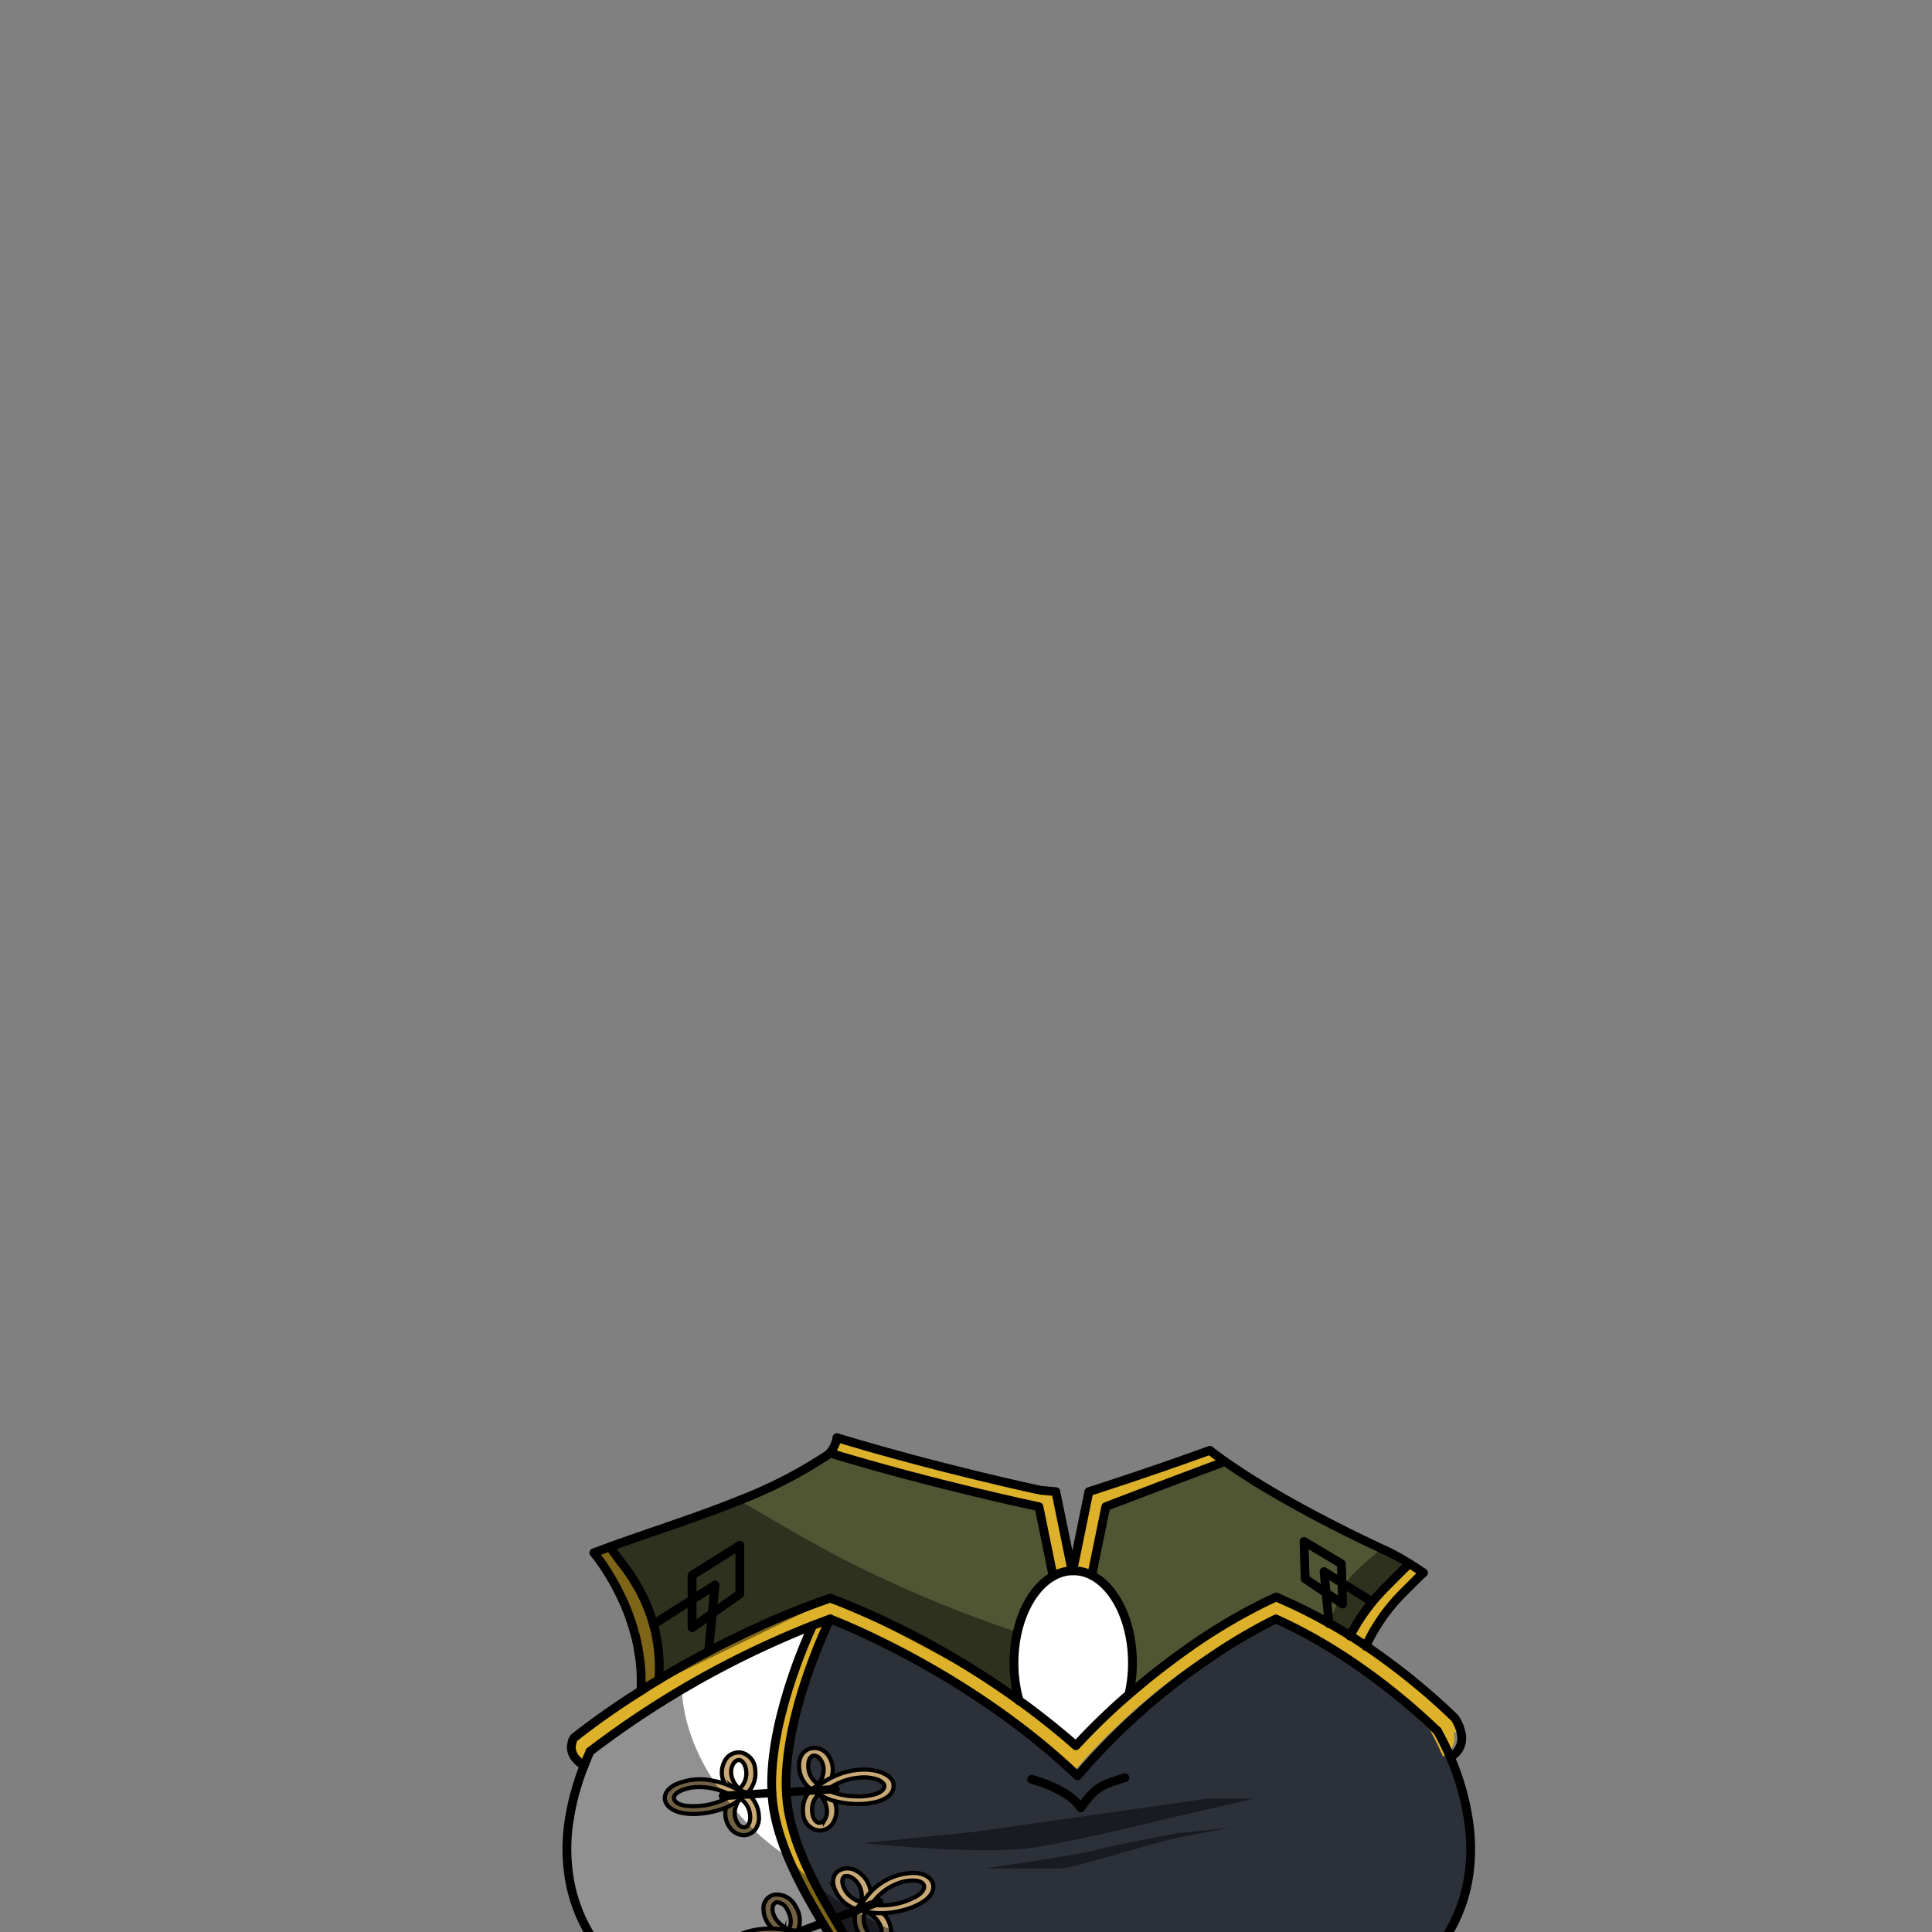 <svg xmlns="http://www.w3.org/2000/svg" viewBox="0 0 432 432">
  <rect x="0" y="0" width="432" height="432" fill="#808080" stroke="none"/>
  <defs>
    <style>.BUNTAI_RED_PANDA_OUTFIT_BUNTAI_RED_PANDA_OUTFIT_34_cls-1{isolation:isolate;}.BUNTAI_RED_PANDA_OUTFIT_BUNTAI_RED_PANDA_OUTFIT_34_cls-2{fill:#2c3039;}.BUNTAI_RED_PANDA_OUTFIT_BUNTAI_RED_PANDA_OUTFIT_34_cls-3{fill:#fff;}.BUNTAI_RED_PANDA_OUTFIT_BUNTAI_RED_PANDA_OUTFIT_34_cls-4{fill:#505634;}.BUNTAI_RED_PANDA_OUTFIT_BUNTAI_RED_PANDA_OUTFIT_34_cls-5{fill:#ddb12a;}.BUNTAI_RED_PANDA_OUTFIT_BUNTAI_RED_PANDA_OUTFIT_34_cls-6,.BUNTAI_RED_PANDA_OUTFIT_BUNTAI_RED_PANDA_OUTFIT_34_cls-8{fill:none;stroke-linecap:round;stroke-linejoin:round;}.BUNTAI_RED_PANDA_OUTFIT_BUNTAI_RED_PANDA_OUTFIT_34_cls-6,.BUNTAI_RED_PANDA_OUTFIT_BUNTAI_RED_PANDA_OUTFIT_34_cls-7,.BUNTAI_RED_PANDA_OUTFIT_BUNTAI_RED_PANDA_OUTFIT_34_cls-8{stroke:#000;}.BUNTAI_RED_PANDA_OUTFIT_BUNTAI_RED_PANDA_OUTFIT_34_cls-6{stroke-width:1.97px;}.BUNTAI_RED_PANDA_OUTFIT_BUNTAI_RED_PANDA_OUTFIT_34_cls-7{fill:#c9a976;stroke-miterlimit:10;stroke-width:0.93px;}.BUNTAI_RED_PANDA_OUTFIT_BUNTAI_RED_PANDA_OUTFIT_34_cls-8{stroke-width:1.88px;}.BUNTAI_RED_PANDA_OUTFIT_BUNTAI_RED_PANDA_OUTFIT_34_cls-9{opacity:0.43;mix-blend-mode:multiply;}</style>
  </defs>
  <g class="BUNTAI_RED_PANDA_OUTFIT_BUNTAI_RED_PANDA_OUTFIT_34_cls-1">
    <g id="outfit">
      <path class="BUNTAI_RED_PANDA_OUTFIT_BUNTAI_RED_PANDA_OUTFIT_34_cls-2" d="M328.3,420.2c-1.76,10.22-8.05,20.87-23.29,29.33-20.7,6.72-29.82,3.19-54.26,2.75l-2.59,0h-.79c-6.34-.05-13.67.14-22.39.74-1.73.13-3.52.26-5.38.42q-4.9.41-10.41,1l-3.7.42-4.09.48c-.27-.66-.55-1.33-.85-2s-.76-1.65-1.17-2.48c-.24-.51-.5-1-.76-1.51s-.53-1-.81-1.52-.5-.93-.76-1.4c-1-1.87-2.15-3.75-3.3-5.65l-1-1.66c-2-3.32-4.14-6.68-6.16-10.08h0c-.15-.24-.29-.48-.43-.72l-.76-1.31c-.21-.36-.41-.73-.63-1.09l-.53-.95q-1.15-2-2.19-4.1a61.32,61.32,0,0,1-5.29-13.7c-.07-.26-.13-.52-.18-.77s-.12-.55-.17-.83-.11-.55-.15-.82c-3-17.58,9.37-42.7,9.37-42.7s30.43,11.37,55.32,35.09a145.59,145.59,0,0,1,29.66-26.44A119.58,119.58,0,0,1,285.29,362c16,7.2,29,18.21,36.07,25a64,64,0,0,1,2.92,5.91,57,57,0,0,1,4,13.76A41.88,41.88,0,0,1,328.3,420.2Z" />
      <path class="BUNTAI_RED_PANDA_OUTFIT_BUNTAI_RED_PANDA_OUTFIT_34_cls-3" d="M253.22,371.83a30.91,30.91,0,0,1-.77,6.93,142.68,142.68,0,0,0-11.93,11.58c-4.18-3.68-8.44-7-12.63-10a30.88,30.88,0,0,1-1.16-8.46c0-8.94,3.64-16.54,8.76-19.41a9,9,0,0,1,4.21-1.2H240a8.88,8.88,0,0,1,4.14,1C249.41,355,253.22,362.69,253.22,371.83Z" />
      <path class="BUNTAI_RED_PANDA_OUTFIT_BUNTAI_RED_PANDA_OUTFIT_34_cls-3" d="M198.33,455.64c-31.87,3.28-47.7-6.11-47.7-6.11-1.55-.86-3-1.73-4.35-2.64a47.88,47.88,0,0,1-11.5-10.25,35.84,35.84,0,0,1-7.37-15.95,41.71,41.71,0,0,1-.1-14h0q0-.35.12-.69c.1-.64.22-1.29.36-1.91s.2-1,.32-1.43.23-.92.34-1.38c0-.11.06-.23.1-.34.33-1.2.69-2.36,1.06-3.46.16-.46.33-.91.48-1.35s.33-.88.5-1.3c.44-1.14.89-2.21,1.34-3.18v0l0,0s0,0,.08-.05l0,0,0,0,.05-.05.08-.06.25-.19h0l.14-.12,1.79-1.36.39-.29.86-.63.15-.11.8-.59,1.06-.75a0,0,0,0,0,0,0l1.17-.83c.19-.14.39-.27.59-.4l.64-.44,1-.69c1.25-.84,2.62-1.75,4.11-2.71l.81-.52h0l1.34-.86c1.57-1,3.24-2,5-3l.12-.07c3.19-1.88,6.68-3.83,10.43-5.78l1.15-.59c.71-.37,1.44-.73,2.17-1.09l1.38-.68c1.34-.65,2.7-1.29,4.1-1.93.47-.23.95-.44,1.45-.66l.65-.29,1.29-.57.64-.28q2.91-1.25,5.94-2.43l-.46,1-.28.62c-.51,1.18-1.14,2.67-1.81,4.39l-.36.95c-.13.33-.26.67-.38,1-.07.16-.13.34-.19.52-.13.34-.26.7-.38,1.06s-.27.73-.39,1.1-.2.56-.29.85l-.09.28c-.07.2-.14.38-.2.58-.38,1.17-.77,2.38-1.13,3.63-.08.3-.17.62-.27.94s-.17.63-.26,1c-.3,1.09-.59,2.21-.84,3.35,0,.18-.09.37-.13.56-.16.66-.3,1.33-.43,2,0,.29-.11.58-.17.87-.11.57-.21,1.15-.3,1.72,0,0,0,.07,0,.1,0,.26-.08.51-.11.76l-.12.8h0c0,.27-.07.53-.1.8s-.06.46-.09.69l-.09.84s0,.12,0,.18c0,.37-.07.73-.1,1.1a2,2,0,0,1,0,.23c-.1,1.53-.14,3-.1,4.52,0,.29,0,.6,0,.89v.08a33.63,33.63,0,0,0,.42,3.81c.09.55.2,1.1.32,1.64.06.28.11.55.19.83l.09.4c0,.15.07.28.11.42s.09.36.14.53,0,.19.08.29c.08.27.15.55.24.82s.21.69.32,1c.47,1.46,1,2.91,1.61,4.36.25.63.52,1.25.81,1.88l.12.28c.09.21.19.41.29.61.25.54.5,1.09.77,1.63s.53,1.07.8,1.61l.64,1.22c.21.4.42.8.64,1.2s.3.54.44.81l.45.8c.22.4.45.8.68,1.2l.23.4.93,1.6q1.41,2.39,2.88,4.76c.31.52.62,1,.94,1.55l0,0c.47.77,1,1.53,1.41,2.29s1,1.67,1.54,2.5l.76,1.25c.36.59.72,1.18,1.06,1.76.63,1.07,1.25,2.13,1.85,3.19.23.4.45.79.66,1.18l.51.93,0,.06c.49.91.95,1.82,1.4,2.72.17.32.32.65.48,1a1.51,1.51,0,0,1,.09.18l.08.17c.15.31.29.62.43.92l.19.42.21.46c.16.35.31.71.46,1.06l.24.61Z" />
      <path class="BUNTAI_RED_PANDA_OUTFIT_BUNTAI_RED_PANDA_OUTFIT_34_cls-4" d="M309.9,346.72a55.06,55.06,0,0,1,5.27,2.93l-.7.63c-.35.32-3.7,3.65-4,4l-.92.91c-.28.28-.55.57-.82.87s-.66.72-1,1.1c-.12.12-.23.25-.34.38l-.54.64h0c-.26.32-.52.64-.77,1-.13.16-.27.33-.39.51s-.44.58-.65.88-.39.55-.58.83-.5.75-.75,1.15c-.1.15-.19.31-.28.46-.29.48-.58,1-.85,1.45-.19.33-.36.66-.53,1l-.2.37c-.75-.47-1.51-.94-2.29-1.4s-1.41-.84-2.13-1.25l-.09-.05h-.06l-.06,0h0c-1.12-.64-2.27-1.26-3.44-1.88-2-1-4-2-6-2.92l-2.47-1.12-1.73.8-.74.34,0,0-.26.13-.06,0-.06,0h0l-.64.31,0,0-.13.06-.14.07h0l-.05,0-.26.13h0l0,0-.1.05-1,.53-.16.08-.16.09-.87.47-.25.15-.17.09c-.66.36-1.39.77-2.17,1.22l-.51.29h0l-.11.06-1.15.68h0l-.17.11h0c-.25.14-.51.29-.76.45-1,.6-2,1.26-3.14,2l-.13.09-.38.24-1.1.72,0,0-.25.16-1.5,1,0,0-.17.11,0,0q-1.45,1-3,2.1c-.88.62-1.77,1.28-2.68,2-1.37,1-2.76,2.11-4.19,3.25l-.64.52c-.74.6-1.48,1.22-2.22,1.85l-.73.62-.73.63h0a29.42,29.42,0,0,0,.57-3.36,31.85,31.85,0,0,0,.2-3.56c0-.57,0-1.14-.05-1.7s-.07-1.11-.13-1.65c0-.28-.06-.55-.1-.82s-.07-.54-.12-.8-.08-.53-.13-.79c-.09-.52-.2-1-.33-1.54-.06-.25-.12-.5-.19-.74-.14-.5-.28-1-.44-1.46s-.32-.94-.51-1.39c-.27-.68-.56-1.33-.88-1.95-.16-.31-.33-.61-.49-.91s-.35-.59-.53-.87c-.36-.55-.74-1.08-1.14-1.58-.27-.33-.55-.64-.83-.94l-.43-.43a14.17,14.17,0,0,0-1.36-1.14l-.6-.41-.84-.48,3.14-15.34s11.27-4.35,26.64-10.09c12.87,9.07,30.75,17.5,35,19.48Z" />
      <path class="BUNTAI_RED_PANDA_OUTFIT_BUNTAI_RED_PANDA_OUTFIT_34_cls-4" d="M235.48,352.42c-.24.14-.48.28-.71.44l-.34.24c-.27.19-.53.39-.79.61s-.39.35-.58.53-.33.32-.49.49-.34.37-.5.56a7.22,7.22,0,0,0-.5.6l-.25.33a5.74,5.74,0,0,0-.36.5c-.17.24-.33.49-.49.75a19.88,19.88,0,0,0-1.28,2.38c-.18.38-.34.76-.5,1.15a.88.88,0,0,0-.05.15c-.25.63-.47,1.29-.67,2-.07.22-.13.45-.19.67s-.16.59-.23.9a.85.85,0,0,0,0,.17h0v0s0,0,0,.05,0,0,0,.06,0,0,0,.06-.06.25-.09.38l-.06.27a1.7,1.7,0,0,1,0,.22.68.68,0,0,0,0,.14c-.06.28-.11.57-.15.86l0,.15c0,.11,0,.23-.05.34s0,.22,0,.34,0,0,0,.05,0,.26,0,.39-.05.53-.08.8v.06c-.06.64-.09,1.29-.11,1.95a1.48,1.48,0,0,0,0,.21c0,.21,0,.41,0,.62,0,.75,0,1.5.09,2.23a1.34,1.34,0,0,0,0,.2c0,.18,0,.37.05.55a.22.22,0,0,0,0,.08c0,.22,0,.43.07.64,0,.45.11.9.18,1.34l.09.53c.09.51.19,1,.31,1.5.05.2.1.39.16.58a.19.19,0,0,1,0,.07.85.85,0,0,0,0,.17,2,2,0,0,0,.06.26s0,.1,0,.16,0,.09,0,.14h0l0,0,0,0-.05,0,0,0,0,0,0,0h0l0,0-.08-.05c-.19-.15-.38-.29-.58-.42q-1.87-1.33-3.72-2.58l-.39-.27-.52-.35-.41-.27-.19-.12c-.82-.55-1.64-1.08-2.45-1.6l-.34-.22-.56-.35-.91-.57A5.08,5.08,0,0,0,217,373l-1-.62c-.59-.37-1.18-.73-1.75-1.06l-.61-.37-1-.61c-1.16-.67-2.3-1.32-3.41-1.94l-.27-.16-.13-.07-.67-.37-.47-.25q-.46-.27-.93-.51l-2.52-1.35-.19-.1-.36-.19-.17-.08-.35-.18-.13-.07-.5-.25-1.73-.87-1.64-.81-.21-.1-.38-.18-.09-.05-.05,0-.16-.08-.38-.18-1.44-.68-1.68-.77h0l-.52-.24a.25.25,0,0,1-.09,0h0l-.15-.06-.22-.1h0l-.11-.05-.56-.25-1.92-.83-.08,0-.07,0-.06,0L190,359h0l-.26-.1-1.66-.66-.06,0h0l-.08,0-.17-.06-2-.72-.07,0h0l-2.06.74c-1.15.41-2.29.84-3.42,1.27-.85.32-1.69.65-2.53,1l-2.47,1-1.26.53c-.67.28-1.33.57-2,.86l-1.58.71-.78.35-1.56.72-.77.36-.77.36c-.76.36-1.51.72-2.25,1.09l-1.48.73-1.45.74-.36.18-1.07.55-1.4.72h0c-1,.54-2,1.09-3,1.62q-2.19,1.2-4.23,2.38l-2.66,1.56-1.27.77h0a35.61,35.61,0,0,0-1.21-12.35h0a37.66,37.66,0,0,0-3.21-7.84l-.57-1c-.1-.14-.18-.29-.27-.43l-.26-.42-.24-.39c-.55-.89-1.13-1.73-1.73-2.54-.24-.32-.47-.64-.72-.95l-.11-.14-.76-1-.16-.22-1.71-2.35c9.17-3.33,19.39-6.52,29-10.41a102.75,102.75,0,0,0,19.77-10.2,2.36,2.36,0,0,0,.42-.36c23.69,7.19,46.75,12,46.75,12Z" />
      <path class="BUNTAI_RED_PANDA_OUTFIT_BUNTAI_RED_PANDA_OUTFIT_34_cls-5" d="M326.62,387.49a5.34,5.34,0,0,0-.21-.81,6.93,6.93,0,0,0-.27-.73l-.18-.41-.18-.36c0-.11-.11-.21-.16-.31s-.11-.18-.15-.26h0l-.22-.35,0,0a149.07,149.07,0,0,0-19.85-16.1c.22-.47.44-.95.68-1.41s.47-.91.71-1.36l.75-1.29q.39-.63.78-1.23c.26-.41.54-.8.8-1.19s.55-.77.82-1.13.57-.72.85-1.08.44-.53.66-.8l.62-.72c.19-.19.37-.4.56-.6s.37-.41.55-.59l.56-.57,3.56-3.55c.18-.19.37-.37.55-.53l.44-.4c-1-.69-1.94-1.3-2.81-1.85l-.29-.18-.7.63c-.35.32-3.7,3.65-4,4l-.92.91c-.28.28-.55.57-.82.87s-.66.72-1,1.1c-.12.12-.23.25-.34.38l-.54.64h0c-.26.32-.52.64-.77,1-.13.16-.27.33-.39.51s-.44.58-.65.88-.39.55-.58.83-.5.75-.75,1.15c-.1.15-.19.31-.28.46-.29.48-.58,1-.85,1.45-.19.33-.36.66-.53,1l-.2.37c-.75-.47-1.51-.94-2.29-1.4s-1.41-.84-2.13-1.25l-.09-.05h-.06l-.06,0h0c-1.12-.64-2.27-1.26-3.44-1.88-2-1-4-2-6-2.92l-2.47-1.12-1.73.8-.74.34,0,0-.26.13-.12,0,0,0-.64.31,0,0-.13.06-.14.08-.05,0-.26.13h0l-.12.07-1,.53-.16.08-.16.09-.87.47-.25.15-.17.09c-.66.36-1.39.77-2.17,1.22l-.51.29-.11.07-1.15.68h0l-.17.11c-.25.14-.51.29-.76.45-1,.6-2,1.26-3.14,2l-.13.09-.38.24-1.1.72,0,0-.25.17-1.5,1,0,0-.17.12,0,0q-1.45,1-3,2.1c-.88.62-1.77,1.28-2.68,2-1.37,1-2.76,2.11-4.19,3.25l-.64.52c-.73.6-1.48,1.22-2.22,1.85l-.73.62-.73.63-1.48,1.3c-.25.21-.5.44-.75.66l-.37.34-.37.34c-.65.59-1.3,1.2-1.95,1.82l-.52.49-.67.64-.23.23-.09.08-.83.82c-.28.28-.56.55-.84.85l-.74.74-.12.12-1.05,1.1-.15.15a2.73,2.73,0,0,0-.23.25l-.43.45c-.38.39-.75.8-1.12,1.2-.51-.46-1-.91-1.56-1.36h0l-.12-.12-.4-.33c-.35-.31-.7-.6-1-.89l-1.58-1.31-1.58-1.27-1.59-1.24-.62-.47-.48-.36-1.07-.81,0,0-.47-.36-.49-.37-1.58-1.14h0l0,0,0,0-.05,0,0,0,0,0,0,0h0l0,0-.08-.05c-.19-.15-.38-.29-.58-.42q-1.87-1.33-3.72-2.58l-.39-.27-.52-.35-.41-.27-.19-.12c-.82-.55-1.64-1.08-2.45-1.6l-.34-.22-.56-.35-.91-.57A5.08,5.08,0,0,0,217,373l-1-.62c-.59-.36-1.17-.72-1.75-1.06l-.61-.37-.47-.29-.55-.32-.08,0c-1.14-.66-2.25-1.3-3.33-1.9l-.27-.16-.13-.07-.67-.37-.15-.08-.32-.17q-.46-.27-.93-.51l-2.52-1.35-.19-.1-.36-.19-.17-.08-.35-.18-.13-.06h0l-.5-.25-.21-.1-1.52-.77-1.64-.81-.21-.1,0,0-.43-.2-.05,0-.16-.08-.38-.18-1.44-.68-1.68-.77h0l-.52-.24a.25.25,0,0,1-.09,0h0l-.15-.06-.22-.1h0l-.11-.05-.34-.16-.22-.09-1.19-.52-.29-.12-.12-.06-.15-.06-.17-.07-.07,0-.08,0-.06,0L190,359l-.26-.11-1.66-.66-.06,0h0l-.08,0-.17-.06-2-.72-.07,0h0l-2.06.74c-1.15.41-2.29.84-3.42,1.27-.85.32-1.69.65-2.53,1q-2.92,1.17-5.71,2.4l-1.58.71-.78.35-1.56.72-.77.36-.77.36c-.76.36-1.51.72-2.25,1.09l-1.48.73-1.45.74-.36.18-1.07.55-1.4.72h0c-1,.54-2,1.09-3,1.62q-2.19,1.2-4.23,2.38l-2.66,1.56-1.27.77h0a35.61,35.61,0,0,0-1.21-12.35h0a37.66,37.66,0,0,0-3.21-7.84l-.57-1c-.1-.14-.18-.29-.27-.43l-.26-.42-.24-.39c-.55-.89-1.13-1.73-1.73-2.54-.24-.32-.47-.64-.72-.95l-.11-.14-.76-1-.16-.22-1.71-2.35c-1.21.44-2.4.88-3.57,1.33.38.49.77,1,1.16,1.54l.34.48c.46.64.91,1.32,1.36,2l.42.69c.31.5.62,1,.92,1.55s.48.84.71,1.28l.3.58c.19.36.37.72.55,1.09s.29.59.43.9.32.68.47,1,.31.7.45,1.06l.05.11q.33.79.63,1.62c0,.09.07.18.1.27.12.32.23.64.34,1,.3.85.57,1.73.81,2.62s.42,1.57.59,2.37c.09.37.16.74.23,1.11a1.7,1.7,0,0,1,0,.22c.07.37.14.74.2,1.11s.15,1,.21,1.48c0,.33.08.67.11,1,.07.74.13,1.49.15,2.24,0,.15,0,.31,0,.47,0,.94,0,1.89,0,2.85V378h0c-1.13.72-2.2,1.41-3.21,2.08l-1.48,1-1,.71c-.34.23-.67.45-1,.68-1.09.75-2.08,1.44-3,2.08l-.77.56c-.47.33-.9.65-1.29.94l-.62.47-1.06.79c-.1.08-.19.16-.28.22l-.29.23-.38.3c-.17.12-.3.23-.4.31l-.12.1-.08.06a3.22,3.22,0,0,0-.4.79l0,.1a3.83,3.83,0,0,0-.17.74,3.58,3.58,0,0,0,0,.74.78.78,0,0,0,0,.16l0,.27a.83.83,0,0,0,.06.21,2.45,2.45,0,0,0,.08.29.77.77,0,0,0,.07.16.31.31,0,0,0,.05.12.54.54,0,0,0,.05.11l.08.17a3.59,3.59,0,0,0,.39.63c.06.07.12.15.19.22l0,0a2.09,2.09,0,0,0,.2.22,3,3,0,0,0,.31.31,5.19,5.19,0,0,0,.49.43l.41.31.18.12.2.13.17-.42c.05-.14.11-.28.17-.42s0-.1,0-.14c.17-.43.35-.85.53-1.25s.22-.52.34-.77l.06-.14,0,0h0l0,0,0,0h0l0,0,.07-.05a.17.17,0,0,0,.06-.06l.2-.16,0,0h0a.34.34,0,0,0,.06-.06h0l0,0,.11-.09h0l0,0,.63-.47.23-.18,1.56-1.17h0l0,0h0l.07,0,.38-.27.06-.05.08-.06.32-.24.07,0,.49-.36.05,0,.24-.16.71-.51.56-.4.48-.34.12-.09h0l.25-.18.14-.09,1.63-1.11.44-.3.06,0,0,0,.35-.24,0,0,.07,0c.09-.07.19-.13.3-.2l.73-.49.17-.12.19-.12,1.16-.76.25-.15.13-.09,0,0,0,0a.18.18,0,0,0,.07-.05l.13-.08h0l.07,0,.08-.05.16-.11.56-.36,0,0,.05,0h0l.33-.21.33-.21.18-.11.49-.32,0,0,.21-.13.26-.16c1.4-.87,2.88-1.78,4.44-2.7l.05,0,.12-.07,1.56-.91.49-.28.39-.23,2.48-1.4.08,0,1-.55.33-.18.3-.17.45-.24,1.1-.59.87-.46c1.77-.93,3.6-1.87,5.49-2.79l1.81-.88,1.23-.58,1.24-.58.42-.19.53-.25.72-.32.2-.09q2.7-1.21,5.52-2.37l.74-.3,2.26-.9h0a2.56,2.56,0,0,0-.11.24,1,1,0,0,1-.07.15l0,.1h0l-.18.41-.06.15h0a.61.61,0,0,0-.05.12q-.37.86-.84,2c-.1.24-.21.49-.31.75s-.11.27-.17.41-.12.28-.17.43a.93.93,0,0,1,0,.1.43.43,0,0,0,0,0l0,0c-.26.66-.54,1.37-.82,2.11h0l0,.09-.15.4c-.06.16-.13.33-.19.5s-.07.18-.1.28l-.09.25c-.06.17-.12.34-.19.52s-.12.36-.19.54a.36.36,0,0,1,0,.09s0,.09-.05.14a.14.14,0,0,0,0,.06l0,.07,0,.05a.69.69,0,0,0,0,.13.42.42,0,0,1,0,.12v0l-.09.26c0,.06,0,.11,0,.16h0l-.15.46c-.14.4-.28.82-.42,1.25-.06.19-.13.39-.19.59s-.07.2-.1.29c-.09.3-.19.6-.29.91l-.27.91c-.05.14-.09.29-.13.43l-.15.5c-.17.57-.33,1.14-.49,1.73v0l0,.14h0c-.08.33-.17.65-.25,1,0,.1-.05.21-.08.31s-.07.25-.1.37l-.12.49a0,0,0,0,0,0,0l0,.15a2,2,0,0,0-.07.26l0,.13c-.05.21-.09.42-.14.63l-.06.22c0,.11,0,.22-.08.34l-.18.84-.06.29a.14.14,0,0,1,0,.06v0c0,.21-.09.42-.13.64l0,.15c-.06.29-.12.58-.17.87,0,.14-.06.28-.08.43s-.06.29-.08.44,0,.07,0,.1h0c0,.25-.09.5-.13.74l-.09.55,0,.24s0,.05,0,.07l-.06.36-.06.44L173,392l0,.22c0,.28-.07.57-.1.85a1.49,1.49,0,0,1,0,.21l0,.27a1.5,1.5,0,0,0,0,.29.2.2,0,0,0,0,.07,1,1,0,0,0,0,.18c0,.17,0,.33-.05.49s0,.32,0,.48c0,.34-.05.68-.07,1,0,.05,0,.1,0,.15s0,.28,0,.42,0,.24,0,.36,0,0,0,0h0s0,0,0,0v.12a0,0,0,0,1,0,0v0c0,.17,0,.35,0,.52v.05s0,0,0,0a0,0,0,0,0,0,0v.2s0,0,0,0a.08.08,0,0,0,0,.07v.24s0,0,0,.05h0v.29c0,.15,0,.29,0,.44s0,.33,0,.49,0,.23,0,.35,0,0,0,0,0,0,0,0,0,0,0,0a0,0,0,0,0,0,0,1.55,1.55,0,0,0,0,.22c0,.15,0,.3,0,.45v.08a.45.45,0,0,0,0,.12v.07c0,.23,0,.46,0,.68a.31.31,0,0,0,0,.1c0,.28,0,.56.07.84a.13.13,0,0,1,0,.06.13.13,0,0,0,0,.06v.07a.22.22,0,0,0,0,.08s0,0,0,0a.13.13,0,0,0,0,.06q0,.45.12.9a1.9,1.9,0,0,0,0,.25l0,.17c0,.1,0,.21.05.31s0,.2.06.3a1.85,1.85,0,0,0,0,.23c0,.1,0,.2,0,.29s.09.46.14.68.07.34.11.51,0,.07,0,.1v0c0,.11.05.22.08.33a1.18,1.18,0,0,1,0,.2s0,0,0,.05a.83.83,0,0,1,0,.15s0,.08,0,.13.05.2.07.29l.09.33a2,2,0,0,0,.07.26.24.24,0,0,0,0,.08.66.66,0,0,0,0,.15.84.84,0,0,1,.05.17c0,.16.09.33.14.5s0,.1,0,.15h0c.13.46.28.92.44,1.38a4,4,0,0,0,.15.45.31.31,0,0,0,0,.08.19.19,0,0,1,0,.07c.06.15.11.31.17.47s.07.2.11.3a.13.13,0,0,0,0,.08,0,0,0,0,0,0,0,.58.58,0,0,0,.06.17l.06.18,0,.07c.07.21.15.41.23.61,0,0,0,0,0,.07.09.26.19.52.3.77l0,.09,0,.09h0c.06.16.13.32.19.47h0l.2.47.24.55a.5.5,0,0,0,0,.13c.05.11.09.22.14.32s.15.33.22.5l0,.05c.11.25.22.5.34.75l.09.19a.38.38,0,0,0,.06.13.25.25,0,0,1,0,.07c0,.1.09.2.14.3a.34.34,0,0,0,.06.12l.06.13v0c.2.43.41.87.63,1.3l.07.14.42.83.24.46a1.09,1.09,0,0,0,.08.15c.17.34.35.67.53,1,.71,1.34,1.46,2.68,2.23,4h0a1.4,1.4,0,0,0,.1.16l.18.31.18.32h0c0,.1.11.2.17.3l.06.1.23.4.17.28c.41.71.83,1.41,1.26,2.11q.94,1.57,1.92,3.15c1.94,3.16,3.9,6.28,5.71,9.37.25.42.49.83.72,1.24.49.83,1,1.66,1.4,2.48h0l.24.44c.06.12.13.24.2.36h0l0,0h0c.07.15.14.28.22.42l.49.93h0l.09.16c.23.45.46.9.67,1.34a.76.76,0,0,1,.09.18l.13.26a.09.09,0,0,1,0,.05s0,0,0,0l.06.14a1.87,1.87,0,0,1,.12.25.09.09,0,0,1,0,.06c.16.33.31.65.46,1l.06.12a0,0,0,0,1,0,0,.25.25,0,0,1,0,.07c0,.11.1.21.14.32a2.29,2.29,0,0,1,.1.23l0,0a1.47,1.47,0,0,0,.1.22,1.54,1.54,0,0,0,.08.19l.15.35c.05.12.11.24.16.37l.07.16.09.24.15.37.16.34c1-.09,2-.21,3.07-.34-.08-.21-.17-.42-.26-.63l0-.11a2.72,2.72,0,0,0-.11-.25,1.34,1.34,0,0,1-.07-.18c0-.11-.09-.22-.14-.33s-.15-.34-.23-.5l0-.08a1.89,1.89,0,0,0-.09-.21l-.14-.29-.13-.3a1.76,1.76,0,0,1-.09-.2.41.41,0,0,1-.05-.09l0-.07c-.07-.16-.15-.32-.23-.49s-.13-.27-.19-.41a1.3,1.3,0,0,0-.08-.17.3.3,0,0,0,0-.08.41.41,0,0,1-.05-.09s0,0,0,0l-.23-.46a1.09,1.09,0,0,0-.08-.15l-.17-.32s0,0,0,0c-.22-.44-.45-.89-.7-1.35l-.37-.68-.08-.16-.19-.36c-.06-.12-.13-.24-.2-.36h0a.08.08,0,0,1,0-.05c-.43-.78-.88-1.58-1.34-2.37l-.18-.3-.06-.11c-.09-.17-.19-.33-.29-.5h0c-.27-.47-.55-.94-.83-1.41s-.39-.66-.59-1l-.26-.44,0,0c-.25-.42-.51-.84-.77-1.26l-.22-.35-.09-.16-3.13-5.08c-.24-.39-.48-.78-.71-1.17a.41.41,0,0,1-.05-.09l-.11-.16-.1-.17c-.66-1.08-1.32-2.16-2-3.25l-.23-.39h0a0,0,0,0,1,0,0c-.05-.07-.09-.15-.14-.23l0-.06-.23-.4c-.37-.63-.74-1.26-1.1-1.9a.93.93,0,0,0,0-.1h0l-.18-.33-.18-.32-.09-.15a1.09,1.09,0,0,1-.08-.15l-.36-.65c-.16-.27-.3-.54-.45-.8l-.43-.81-.12-.24a2.29,2.29,0,0,1-.16-.31,1.65,1.65,0,0,1-.14-.26q-.24-.44-.45-.87a.09.09,0,0,1,0-.06l0-.09h0c-.23-.46-.47-.91-.69-1.37h0c-.05-.1-.1-.2-.14-.3h0l-.27-.56,0,0a1.3,1.3,0,0,1-.08-.17q-.3-.62-.57-1.23c0-.1-.09-.2-.13-.29-.17-.37-.34-.75-.49-1.13s-.25-.58-.37-.86a.31.31,0,0,0-.06-.13l-.06-.17c-.08-.18-.15-.37-.22-.55s-.14-.37-.21-.55-.08-.2-.12-.3l-.06-.17a.19.19,0,0,1,0-.07q-.18-.46-.33-.93l-.18-.51c-.06-.16-.12-.33-.17-.5a.26.26,0,0,1,0-.11h0l0-.08a6.12,6.12,0,0,1-.22-.69c0-.12-.07-.25-.11-.37s-.09-.31-.14-.46-.18-.6-.25-.9l0-.13c-.06-.26-.13-.5-.19-.75v0s0,0,0,0v0a.06.06,0,0,1,0,0s0,0,0,0a0,0,0,0,1,0,0,1.46,1.46,0,0,1-.05-.2c-.06-.23-.11-.45-.16-.67s0-.16-.05-.24c-.11-.5-.21-1-.3-1.51,0-.24-.07-.48-.11-.72l0-.27a6.48,6.48,0,0,1-.1-.77s0,0,0-.06a1,1,0,0,0,0-.17l0-.29c0-.06,0-.13,0-.2s0-.09,0-.13v0c0-.05,0-.1,0-.14a.61.61,0,0,1,0-.14c0-.06,0-.12,0-.18s0-.06,0-.09v-.06a.34.34,0,0,1,0-.1c0-.22,0-.45,0-.68s0-.33,0-.5c0-.6,0-1.21,0-1.82v-.62c0-.09,0-.2,0-.3v-.13h0c0-.11,0-.22,0-.33,0-.38,0-.77.06-1.15s.06-.91.1-1.36a.2.2,0,0,1,0-.07l0-.4s0,0,0,0h0v0c0-.17,0-.34,0-.51l0-.26h0l.06-.53.06-.52c.07-.51.14-1,.22-1.52s.13-.81.2-1.22l0-.2c0-.27.1-.55.14-.82l0-.11,0-.19s0-.06,0-.09a.14.14,0,0,1,0-.06.22.22,0,0,1,0-.08c0-.09,0-.18,0-.27s.05-.24.07-.37l0-.08c.14-.68.29-1.36.44-2v0c.05-.17.08-.36.13-.54.08-.36.17-.71.26-1.06s.19-.78.3-1.16l.06-.24c.07-.25.13-.51.2-.75l.15-.54s0,0,0,0a.13.13,0,0,0,0-.06c0-.05,0-.11,0-.16v0h0a.83.83,0,0,1,0-.15c0-.07,0-.13,0-.18l.09-.33.07-.25a1.87,1.87,0,0,0,.07-.22c0-.1.06-.19.08-.28h0a.19.19,0,0,1,0-.08c.17-.55.33-1.09.5-1.62a.78.78,0,0,1,.05-.14c0-.11.06-.22.1-.33s0,0,0-.06a1.72,1.72,0,0,0,.07-.21s0,0,0-.05l0-.05v0c0-.05,0-.1.05-.15l0-.08,0-.07a.29.29,0,0,1,0-.09.3.3,0,0,1,0-.1l0-.05v0c.13-.39.26-.77.38-1.15a.08.08,0,0,0,0-.05s0,0,0,0v0l.31-.89a2.83,2.83,0,0,1,.11-.31c.08-.22.15-.44.22-.65l.18-.48,0-.07c.27-.76.55-1.48.81-2.17.11-.29.22-.58.33-.85a.78.78,0,0,0,.05-.14c.06-.14.11-.27.17-.4l.23-.57c.07-.18.14-.36.22-.54l.07-.18.09-.23h0l.09-.24c0-.08.07-.15.1-.23l.77-1.8c0-.08.07-.16.1-.25s.18-.41.27-.59a1.13,1.13,0,0,0,.09-.2l.08-.18h0v0a2.56,2.56,0,0,1,.11-.24l.12-.25a.14.14,0,0,1,0-.06l.08-.17s.05-.1.07-.14,0-.05,0-.07l.08-.17.14-.28a1,1,0,0,1,0-.1l0,0a.31.31,0,0,0,0-.09h0l.07,0,.09,0,.23.08s0,0,0,0h0l0,0,.06,0,.11.05.4.16.65.27.81.33.92.39.56.24,1.56.69.86.39.92.41.49.22.47.23c2.57,1.2,5.63,2.71,9,4.53h0l.07,0,.93.5.13.08.36.19,1.55.85h0c.16.08.33.17.49.27l0,0,1.59.89h0l.58.33.79.46.8.46h0l.91.54.19.11h0q1.67,1,3.39,2.07h0l0,0,2.24,1.43h0c.77.5,1.55,1,2.34,1.54h0c.2.12.4.25.59.39l.07,0,.52.35h0a1.18,1.18,0,0,1,.19.11l.18.13.34.24,2.88,2h0a1.88,1.88,0,0,1,.23.16l.32.23.38.27.27.2.66.49.61.45,1.14.85h0l.08.05,1.12.86h0l.2.14,1,.8.16.12.72.57a3.11,3.11,0,0,0,.28.23l.42.34.83.67h0l.15.12.14.11.24.2.08.07c.32.26.64.52,1,.79a3.07,3.07,0,0,1,.29.24l.65.55,1.1,1,.38.34a.6.6,0,0,1,.12.11l.2.17c.33.28.66.58,1,.88l.06.06c.13.11.27.23.4.36l.22.19h0c.2.17.4.35.59.54h0l0,0h0l.53.49.29.28a2.37,2.37,0,0,1,.28.27l.6.56h0c.21-.24.41-.49.63-.73,0,0,0,0,0-.05h0a4.38,4.38,0,0,1,.29-.34l0,0s0,0,0,0c.29-.35.6-.71.91-1.06l.34-.38c.28-.32.57-.64.86-1a2.8,2.8,0,0,1,.29-.32.41.41,0,0,1,.09-.1.12.12,0,0,1,.05-.05l.14-.16.1-.1s0,0,0,0a3.5,3.5,0,0,1,.27-.28l0,0,.15-.17a3.58,3.58,0,0,1,.27-.29.5.5,0,0,1,.1-.11l.32-.34c.12-.14.26-.28.39-.42l.2-.2.75-.78c.12-.13.25-.27.39-.4l.31-.33.65-.65c.65-.65,1.3-1.28,1.94-1.9l1.66-1.58,1.33-1.22.57-.52.11-.09c.35-.32.69-.63,1-.92s.71-.64,1.07-.94c.64-.56,1.27-1.09,1.9-1.62l.94-.78.47-.38c.84-.69,1.67-1.35,2.49-2l1.4-1.08,2.22-1.66.25-.19.55-.39c.74-.54,1.47-1,2.18-1.55l.27-.18h0l.34-.24.48-.33.15-.1.67-.45.8-.54.77-.52.77-.5.76-.48.73-.47.71-.45.7-.43.38-.23.3-.19,1.29-.78.62-.36.59-.34h0a2,2,0,0,0,.25-.14l.87-.49,1-.57.92-.51.82-.43.37-.2.34-.18.43-.22.62-.31.19-.09.1-.05.09,0,.24-.12c.88.39,1.75.8,2.6,1.22l1.19.58,1.18.6c.39.2.78.4,1.16.61.68.36,1.35.72,2,1.09s1.14.64,1.7,1c1.21.7,2.4,1.42,3.56,2.15.54.34,1.08.68,1.61,1s.79.51,1.19.78l.39.26.78.52.46.32q.92.62,1.8,1.26c.5.35,1,.7,1.47,1.06,1.68,1.22,3.28,2.45,4.79,3.66l1.48,1.2,1.38,1.14s0,0,0,0l.91.77.45.39,1.29,1.12,1.22,1.09c.57.51,1.11,1,1.63,1.49l.38.35.18.17.54.51.18.18.5.47h0c.15.26.3.55.46.85s.34.63.52,1,.24.47.36.72.26.5.39.77.39.81.58,1.24l.3.67c.11.23.21.46.31.69l.34-.22a4.83,4.83,0,0,0,.59-.46,4.58,4.58,0,0,0,1.41-4.77Z" />
      <path class="BUNTAI_RED_PANDA_OUTFIT_BUNTAI_RED_PANDA_OUTFIT_34_cls-5" d="M273.9,326.8c-15.37,5.74-26.64,10.09-26.64,10.09l-3.14,15.34a10.71,10.71,0,0,0-1-.44,2.67,2.67,0,0,0-.26-.09,6.82,6.82,0,0,0-.77-.23,4.87,4.87,0,0,0-.52-.12,4.51,4.51,0,0,0-.53-.07,3.07,3.07,0,0,0-.53,0,5.07,5.07,0,0,0-.55,0h-.1l3.61-17.66s12.88-4.1,27-9.22C271.6,325.15,272.73,326,273.9,326.8Z" />
      <path class="BUNTAI_RED_PANDA_OUTFIT_BUNTAI_RED_PANDA_OUTFIT_34_cls-5" d="M239.7,351.21h0c-.19,0-.37,0-.55,0a9.19,9.19,0,0,0-3.67,1.17l-3.17-15.53s-23.06-4.79-46.75-12a7.62,7.62,0,0,0,1.6-3.43c22.88,6.93,45.4,11.75,45.61,11.76l3.32.3Z" />
      <path class="BUNTAI_RED_PANDA_OUTFIT_BUNTAI_RED_PANDA_OUTFIT_34_cls-6" d="M131.94,391.62v0c-.45,1-.9,2-1.34,3.18-.17.42-.33.85-.5,1.3s-.32.89-.48,1.35c-.37,1.1-.73,2.26-1.06,3.46,0,.11-.07.23-.1.34-.12.46-.23.91-.34,1.38s-.23,1-.32,1.43-.26,1.27-.36,1.91c-.05.23-.09.45-.13.69h0" />
      <path class="BUNTAI_RED_PANDA_OUTFIT_BUNTAI_RED_PANDA_OUTFIT_34_cls-6" d="M127.31,406.69a41.45,41.45,0,0,0,.1,14,35.84,35.84,0,0,0,7.37,15.95,47.88,47.88,0,0,0,11.5,10.25c1.36.91,2.81,1.78,4.35,2.64,0,0,15.83,9.39,47.7,6.11,1-.09,2-.21,3.07-.34l4.09-.48,3.7-.42q5.51-.6,10.41-1c1.86-.16,3.65-.29,5.38-.42,8.72-.6,16.05-.79,22.39-.74h.79l2.59,0c24.44.44,33.56,4,54.26-2.75,15.24-8.46,21.53-19.11,23.29-29.33a41.88,41.88,0,0,0,0-13.5,57,57,0,0,0-4-13.76,64,64,0,0,0-2.92-5.91" />
      <path class="BUNTAI_RED_PANDA_OUTFIT_BUNTAI_RED_PANDA_OUTFIT_34_cls-6" d="M130.59,394.82l-.38-.26-.41-.3c-.17-.14-.34-.28-.49-.43a3,3,0,0,1-.31-.31,1.94,1.94,0,0,1-.23-.26,1.74,1.74,0,0,1-.18-.22,3.56,3.56,0,0,1-.48-.79,1.22,1.22,0,0,1-.1-.24.77.77,0,0,1-.07-.16c0-.1-.06-.2-.08-.29l-.06-.21a3.58,3.58,0,0,1,0-1.17,3.83,3.83,0,0,1,.17-.74l0-.1a3,3,0,0,1,.41-.79,169.54,169.54,0,0,1,15-10.51l1-.66h0c.93-.59,1.9-1.19,2.9-1.79l1.27-.77,2.66-1.56c1.36-.78,2.77-1.58,4.23-2.38,1-.54,2-1.07,3-1.6s1.87-1,2.83-1.48,1.94-1,2.93-1.46,2-1,3-1.46l3.11-1.43c4.2-1.89,8.63-3.71,13.24-5.36l2.07-.74h0l2,.75A188.84,188.84,0,0,1,227,379.61l.85.62a.24.24,0,0,1,.09.06h0l1.58,1.14c1.05.78,2.1,1.58,3.16,2.4s2.11,1.65,3.16,2.51,2.11,1.73,3.16,2.63l1.57,1.37c3-3.24,6-6.21,9-8.94,1-.91,2-1.79,3-2.64l1.46-1.25c1-.81,1.92-1.61,2.87-2.37,1.42-1.14,2.81-2.23,4.18-3.25.91-.69,1.8-1.35,2.69-2a128.44,128.44,0,0,1,19.14-11.65l.73-.34,1.73-.81,2.47,1.12c2.06.92,4.06,1.9,6,2.92,1.17.62,2.32,1.24,3.44,1.88h0l.05,0c.77.44,1.54.89,2.29,1.34s1.54.93,2.29,1.4c1.22.77,2.41,1.54,3.56,2.32h0a149.07,149.07,0,0,1,19.85,16.1h0l0,0,.22.36h0a9.71,9.71,0,0,1,.67,1.34,7.12,7.12,0,0,1,.27.74,5.22,5.22,0,0,1,.21.8,4.94,4.94,0,0,1-.54,3.77,5,5,0,0,1-.87,1,4.83,4.83,0,0,1-.59.46l-.34.22h0" />
      <path class="BUNTAI_RED_PANDA_OUTFIT_BUNTAI_RED_PANDA_OUTFIT_34_cls-6" d="M131.94,391.62a207.33,207.33,0,0,1,49.75-28.14c1.29-.5,2.6-1,3.93-1.47,0,0,30.44,11.37,55.32,35.08a145.54,145.54,0,0,1,29.66-26.43A118.7,118.7,0,0,1,285.29,362c16,7.2,29,18.21,36.06,25" />
      <path class="BUNTAI_RED_PANDA_OUTFIT_BUNTAI_RED_PANDA_OUTFIT_34_cls-6" d="M185.62,362s-12.4,25.12-9.37,42.71,18.8,34.75,25.15,50.58" />
      <path class="BUNTAI_RED_PANDA_OUTFIT_BUNTAI_RED_PANDA_OUTFIT_34_cls-6" d="M198.34,455.64l-.17-.34c-6.35-15.83-22.13-33-25.15-50.58-2.59-15.06,6.11-35.63,8.67-41.24" />
      <path class="BUNTAI_RED_PANDA_OUTFIT_BUNTAI_RED_PANDA_OUTFIT_34_cls-6" d="M143.35,378h0v-.15c0-1,.05-1.91,0-2.85,0-.16,0-.32,0-.47,0-.75-.08-1.5-.15-2.24,0-.34-.07-.68-.11-1-.06-.5-.13-1-.21-1.48s-.13-.74-.2-1.11a1.7,1.7,0,0,0,0-.22c-.07-.37-.15-.74-.23-1.11-.17-.8-.37-1.59-.59-2.37s-.51-1.77-.81-2.62c-.11-.33-.22-.65-.34-1,0-.09-.06-.18-.1-.27q-.3-.82-.63-1.62l-.05-.11c-.14-.36-.29-.71-.45-1.06s-.31-.69-.47-1-.28-.61-.43-.9-.36-.73-.55-1.09l-.3-.58c-.23-.44-.47-.86-.71-1.28s-.61-1.05-.92-1.55l-.42-.69c-.45-.7-.9-1.38-1.36-2l-.34-.48c-.39-.54-.78-1.05-1.16-1.54" />
      <path class="BUNTAI_RED_PANDA_OUTFIT_BUNTAI_RED_PANDA_OUTFIT_34_cls-6" d="M139,349.47h0l-.76-1a2.39,2.39,0,0,0-.16-.22l-1.71-2.35" />
      <path class="BUNTAI_RED_PANDA_OUTFIT_BUNTAI_RED_PANDA_OUTFIT_34_cls-6" d="M139,349.47h0l.83,1.09c.59.81,1.17,1.65,1.73,2.54l.24.39.25.42.27.44.58,1a38.19,38.19,0,0,1,3.2,7.84h0a35.37,35.37,0,0,1,1.21,12.35" />
      <path class="BUNTAI_RED_PANDA_OUTFIT_BUNTAI_RED_PANDA_OUTFIT_34_cls-6" d="M315.17,349.65l-.7.63c-.35.32-3.7,3.65-4,4l-.92.91c-.28.28-.55.57-.82.87s-.66.72-1,1.1c-.12.12-.23.25-.34.38l-.54.64h0c-.26.32-.52.64-.77,1-.13.16-.27.33-.39.51s-.44.58-.65.88-.39.55-.58.83-.5.75-.75,1.15c-.1.15-.19.31-.28.46-.29.48-.58,1-.85,1.45-.19.33-.36.66-.53,1l-.2.37" />
      <path class="BUNTAI_RED_PANDA_OUTFIT_BUNTAI_RED_PANDA_OUTFIT_34_cls-6" d="M305.38,368.13c.22-.47.44-.95.68-1.41s.46-.91.71-1.36l.75-1.29q.39-.63.78-1.23c.26-.41.54-.8.8-1.19s.55-.77.82-1.13.57-.72.85-1.08.44-.53.66-.8l.62-.72c.19-.19.37-.4.56-.6s.37-.41.55-.59l.56-.57,3.56-3.55c.18-.19.37-.37.55-.53l.44-.4" />
      <path class="BUNTAI_RED_PANDA_OUTFIT_BUNTAI_RED_PANDA_OUTFIT_34_cls-6" d="M185.56,324.91c23.69,7.19,46.75,12,46.75,12l3.17,15.53" />
      <path class="BUNTAI_RED_PANDA_OUTFIT_BUNTAI_RED_PANDA_OUTFIT_34_cls-6" d="M187.16,321.48c22.88,6.93,45.4,11.75,45.61,11.76l3.32.3,3.61,17.67h0" />
      <path class="BUNTAI_RED_PANDA_OUTFIT_BUNTAI_RED_PANDA_OUTFIT_34_cls-6" d="M239.87,351.2l3.61-17.66s12.88-4.1,27-9.22" />
      <path class="BUNTAI_RED_PANDA_OUTFIT_BUNTAI_RED_PANDA_OUTFIT_34_cls-6" d="M244.12,352.23l3.14-15.34s11.27-4.35,26.64-10.09" />
      <path class="BUNTAI_RED_PANDA_OUTFIT_BUNTAI_RED_PANDA_OUTFIT_34_cls-6" d="M252.45,378.76a30.91,30.91,0,0,0,.77-6.93c0-9.14-3.81-16.88-9.1-19.59a8.88,8.88,0,0,0-4.14-1h-.28a9,9,0,0,0-4.21,1.2c-5.12,2.87-8.76,10.47-8.76,19.41a30.88,30.88,0,0,0,1.16,8.46" />
      <polyline class="BUNTAI_RED_PANDA_OUTFIT_BUNTAI_RED_PANDA_OUTFIT_34_cls-6" points="146.09 363.22 154.75 357.7 159.88 354.43 159.27 360.77 158.45 369.26" />
      <polygon class="BUNTAI_RED_PANDA_OUTFIT_BUNTAI_RED_PANDA_OUTFIT_34_cls-6" points="159.27 360.77 154.75 363.97 154.75 357.7 154.75 352.24 165.43 345.52 165.43 356.4 159.27 360.77" />
      <polyline class="BUNTAI_RED_PANDA_OUTFIT_BUNTAI_RED_PANDA_OUTFIT_34_cls-6" points="306.82 358.18 300.07 353.94 296.06 351.43 296.52 356.17 297.18 363.04" />
      <polygon class="BUNTAI_RED_PANDA_OUTFIT_BUNTAI_RED_PANDA_OUTFIT_34_cls-6" points="296.52 356.17 300.22 358.66 300.07 353.94 299.93 349.65 291.58 344.68 291.84 353.02 296.52 356.17" />
      <path class="BUNTAI_RED_PANDA_OUTFIT_BUNTAI_RED_PANDA_OUTFIT_34_cls-6" d="M230.68,397.86s8.07,2,11,6.39c3.45-5.12,5.47-5.34,9.83-6.74" />
      <path class="BUNTAI_RED_PANDA_OUTFIT_BUNTAI_RED_PANDA_OUTFIT_34_cls-7" d="M168.86,395.68a4,4,0,0,0-3.09-3.79,3.51,3.51,0,0,0-3.58,1.64,5.38,5.38,0,0,0-.14,5.35,8,8,0,0,0,1.74,2.31,2.83,2.83,0,0,0,.25.24l.35.31a1.21,1.21,0,0,0,.79.23.84.84,0,0,0,.35-.07,4.48,4.48,0,0,0,.44-.18,5.39,5.39,0,0,0,.74-.45h0c.1-.09.2-.16.3-.26A6.18,6.18,0,0,0,168.86,395.68ZM164,394.36a1.6,1.6,0,0,1,1.12-.81h.21c.76.15,1.34,1.06,1.5,2.3a4.58,4.58,0,0,1-1.53,4.16C163.05,397.85,163.25,395.49,164,394.36Z" />
      <path class="BUNTAI_RED_PANDA_OUTFIT_BUNTAI_RED_PANDA_OUTFIT_34_cls-7" d="M167.34,401.23,167,401a5.15,5.15,0,0,0-1.64-.7l-.25,0a1.16,1.16,0,0,0-.85.33c-.18.19-.35.4-.5.59a2.94,2.94,0,0,1-.2.26,8.7,8.7,0,0,0-.74,1.25,7.3,7.3,0,0,0-.5,1.47,5.47,5.47,0,0,0,1.16,4.81,3.83,3.83,0,0,0,3,1.34,2.76,2.76,0,0,0,.79-.15,3.26,3.26,0,0,0,1.47-.95,4.36,4.36,0,0,0,.95-3.16A6.66,6.66,0,0,0,167.34,401.23Zm-.74,7.35a1.55,1.55,0,0,1-1.45-.63,4,4,0,0,1-.78-3.39h0a5.5,5.5,0,0,1,1-2.16.9.9,0,0,1,.14-.2l.05,0a4.86,4.86,0,0,1,2.18,3.92,3.56,3.56,0,0,1-.3,1.72A1.42,1.42,0,0,1,166.6,408.58Z" />
      <path class="BUNTAI_RED_PANDA_OUTFIT_BUNTAI_RED_PANDA_OUTFIT_34_cls-7" d="M165.7,400.61l-.56-.34a19.1,19.1,0,0,0-3.09-1.39,16.74,16.74,0,0,0-2.42-.66h0a13.51,13.51,0,0,0-8.8.9c-1.69.93-2.46,2.28-2.08,3.59s1.9,2.39,4.18,2.74a14.42,14.42,0,0,0,3.13.12,20.74,20.74,0,0,0,6.3-1.4c.43-.18.83-.38,1.22-.58a9.36,9.36,0,0,0,1.76-1.2l.19-.18a5.51,5.51,0,0,0,.41-.43s0,0,0-.06a.68.68,0,0,0,.15-.42A.81.81,0,0,0,165.7,400.61Zm-12.4,3.16c-1-.16-2.28-.54-2.55-1.47s.76-1.5,1.2-1.75a9.2,9.2,0,0,1,3.7-.94,14.43,14.43,0,0,1,5.46.78,16.4,16.4,0,0,1,2.44,1.06h0a6.59,6.59,0,0,1-1.11.7A16.58,16.58,0,0,1,153.3,403.77Z" />
      <line class="BUNTAI_RED_PANDA_OUTFIT_BUNTAI_RED_PANDA_OUTFIT_34_cls-8" x1="161.66" y1="401.57" x2="172.62" y2="400.91" />
      <path class="BUNTAI_RED_PANDA_OUTFIT_BUNTAI_RED_PANDA_OUTFIT_34_cls-7" d="M184.93,392.17A3.67,3.67,0,0,0,181.1,391c-1.62.52-2.52,2-2.42,4.12a6.54,6.54,0,0,0,2.73,5c.13.08.23.15.35.21h0a6.26,6.26,0,0,0,.79.34,3.64,3.64,0,0,0,.47.14,1.14,1.14,0,0,0,.36,0,1.11,1.11,0,0,0,.75-.33c.1-.11.2-.23.31-.34h0c.06-.09.12-.16.19-.25a7.68,7.68,0,0,0,1.32-2.5A5.53,5.53,0,0,0,184.93,392.17ZM180.74,395c-.07-1.25.36-2.21,1.1-2.44l.2,0a1.71,1.71,0,0,1,1.24.67c.93,1,1.52,3.34-.31,5.75A4.8,4.8,0,0,1,180.74,395Z" />
      <path class="BUNTAI_RED_PANDA_OUTFIT_BUNTAI_RED_PANDA_OUTFIT_34_cls-7" d="M186.59,402.72a8.13,8.13,0,0,0-1.7-2.54h0l-.22-.23c-.19-.18-.4-.35-.61-.54a1.2,1.2,0,0,0-.87-.23,1.34,1.34,0,0,0-.27.07,5,5,0,0,0-1.5.9,3.07,3.07,0,0,0-.26.25h0a6.29,6.29,0,0,0-1.57,5.06,4,4,0,0,0,3.1,3.78,2.84,2.84,0,0,0,.82.06,3.6,3.6,0,0,0,2.76-1.69A5.36,5.36,0,0,0,186.59,402.72Zm-2.13,4.08a1.46,1.46,0,0,1-1.34.79c-.76-.15-1.35-1-1.5-2.3a4.55,4.55,0,0,1,1.49-4.13l0,0,.24.24a5.18,5.18,0,0,1,1.56,3.56A3.42,3.42,0,0,1,184.46,406.8Z" />
      <path class="BUNTAI_RED_PANDA_OUTFIT_BUNTAI_RED_PANDA_OUTFIT_34_cls-7" d="M197.13,396.35c-2.75-1.09-7.09-.93-11.15,1.1a16.8,16.8,0,0,0-2.8,1.73c-.17.13-.35.27-.51.41a.76.76,0,0,0-.31.74h0a.74.74,0,0,0,.21.37s0,.05.06.07a3.48,3.48,0,0,0,.48.38,2.43,2.43,0,0,0,.29.21,11.19,11.19,0,0,0,3.19,1.35,20.77,20.77,0,0,0,6.48.64,15.83,15.83,0,0,0,3.06-.48c2.2-.63,3.51-1.77,3.67-3.23S199,397.08,197.13,396.35Zm-1.65,4.89c-3.2.91-8.08.36-10.55-1.06h0a15.21,15.21,0,0,1,3.88-2,14.07,14.07,0,0,1,3.61-.72,9.37,9.37,0,0,1,3.83.47c.48.19,1.6.74,1.49,1.59S196.45,401,195.48,401.24Z" />
      <line class="BUNTAI_RED_PANDA_OUTFIT_BUNTAI_RED_PANDA_OUTFIT_34_cls-8" x1="186.83" y1="400.06" x2="175.87" y2="400.72" />
      <path class="BUNTAI_RED_PANDA_OUTFIT_BUNTAI_RED_PANDA_OUTFIT_34_cls-7" d="M177.9,426.3a4.7,4.7,0,0,0-4.47-2.67,3,3,0,0,0-2.69,2.57,5.78,5.78,0,0,0,2.09,5.06,9.66,9.66,0,0,0,2.58,1.67,1.63,1.63,0,0,0,.34.14,2.78,2.78,0,0,0,.44.19,1.24,1.24,0,0,0,.85,0,.87.87,0,0,0,.3-.16c.12-.11.24-.21.34-.32a2.92,2.92,0,0,0,.48-.61h0a1.71,1.71,0,0,0,.2-.33A5.89,5.89,0,0,0,177.9,426.3Zm-5.12.15a1.36,1.36,0,0,1,.73-1.07.48.48,0,0,1,.18-.05,2.86,2.86,0,0,1,2.37,1.72c.78,1.33,1.07,3.19.27,4.35C173.35,430,172.55,427.72,172.78,426.45Z" />
      <path class="BUNTAI_RED_PANDA_OUTFIT_BUNTAI_RED_PANDA_OUTFIT_34_cls-7" d="M183,435.77a7.84,7.84,0,0,0-4.26-3.83h0a1.41,1.41,0,0,0-.38-.11,5.2,5.2,0,0,0-1.82-.2.75.75,0,0,0-.26.05.92.92,0,0,0-.65.54c-.09.24-.16.48-.23.71s0,.18-.07.29h0a6.84,6.84,0,0,0-.18,1.58,6.29,6.29,0,0,0,.13,1.32,6.22,6.22,0,0,0,3.07,4.19,4.16,4.16,0,0,0,3.41.38,3.12,3.12,0,0,0,.68-.35C183.76,439.39,184,437.68,183,435.77ZM181.1,439c-.41.31-1.09.11-1.6-.16a4.76,4.76,0,0,1-2.16-5.25l.06-.26.06,0a5.74,5.74,0,0,1,3.66,3C181.7,437.59,181.69,438.62,181.1,439Z" />
      <path class="BUNTAI_RED_PANDA_OUTFIT_BUNTAI_RED_PANDA_OUTFIT_34_cls-7" d="M177.64,432.36a1,1,0,0,0-.68-.53l-.67-.15a20.51,20.51,0,0,0-3.46-.42c-4.75-.17-8.65,1.4-10.45,3.45-1.19,1.37-1.36,2.84-.47,4s2.77,1.7,5.06,1.38a14.32,14.32,0,0,0,3-.8,17.73,17.73,0,0,0,5.35-3.13,8.5,8.5,0,0,0,2.05-2.5,1.34,1.34,0,0,0,.12-.24c.08-.17.15-.35.21-.52a.28.28,0,0,0,0-.09A.61.61,0,0,0,177.64,432.36Zm-11,6c-1,.14-2.37.15-3-.64s.1-1.64.42-2a7.81,7.81,0,0,1,3.08-1.94,15.48,15.48,0,0,1,8.18-.55h0C173.92,435.48,170,437.89,166.63,438.37Z" />
      <line class="BUNTAI_RED_PANDA_OUTFIT_BUNTAI_RED_PANDA_OUTFIT_34_cls-8" x1="173.57" y1="433.89" x2="183.59" y2="430.13" />
      <path class="BUNTAI_RED_PANDA_OUTFIT_BUNTAI_RED_PANDA_OUTFIT_34_cls-7" d="M194.68,423a6.15,6.15,0,0,0-3.15-4.64,3.86,3.86,0,0,0-4.08,0c-1.31.94-1.52,2.66-.57,4.56a7.74,7.74,0,0,0,4.65,4l.42.1h0a4.82,4.82,0,0,0,.86.09,3.11,3.11,0,0,0,.53,0,1.37,1.37,0,0,0,.35-.08,1,1,0,0,0,.56-.53c0-.15.1-.28.14-.41h0a2.45,2.45,0,0,0,.08-.29A6.46,6.46,0,0,0,194.68,423Zm-5.91-.76c-.57-1.17-.57-2.18,0-2.62l.18-.09a1.94,1.94,0,0,1,1.44.26,4.79,4.79,0,0,1,2.09,5.5A5.76,5.76,0,0,1,188.77,422.27Z" />
      <path class="BUNTAI_RED_PANDA_OUTFIT_BUNTAI_RED_PANDA_OUTFIT_34_cls-7" d="M199.2,431.41a6,6,0,0,0-1.77-3.62,9,9,0,0,0-2.65-1.87h0l-.29-.16c-.25-.11-.51-.22-.78-.32a1.17,1.17,0,0,0-.92,0,.69.69,0,0,0-.22.14,3.85,3.85,0,0,0-1,1.27l-.15.31a.88.88,0,0,0,0,.15,6.15,6.15,0,0,0,.66,5.06,4.71,4.71,0,0,0,4.48,2.66,2.78,2.78,0,0,0,.78-.18,3,3,0,0,0,1.9-2.38A3.92,3.92,0,0,0,199.2,431.41Zm-2.08.84c-.09.5-.37,1.06-.92,1.11a2.82,2.82,0,0,1-2.35-1.71,5,5,0,0,1-.69-3.29,2.42,2.42,0,0,1,.38-1l0,0,.24.13h0a6.13,6.13,0,0,1,2.95,2.82A3.41,3.41,0,0,1,197.12,432.25Z" />
      <path class="BUNTAI_RED_PANDA_OUTFIT_BUNTAI_RED_PANDA_OUTFIT_34_cls-7" d="M208.58,421.13c-.41-1.3-1.85-2.17-3.86-2.33a13.39,13.39,0,0,0-10,4.23,15,15,0,0,0-1.9,2.44,5.64,5.64,0,0,0-.31.53.7.7,0,0,0,0,.77.85.85,0,0,0,.32.3l.11.05a4.44,4.44,0,0,0,.61.22,2.14,2.14,0,0,0,.27.09h0a12.13,12.13,0,0,0,3.6.36,20,20,0,0,0,6.37-1.25,13.85,13.85,0,0,0,2.67-1.34C208.28,424,209,422.54,208.58,421.13Zm-3.4,2.73a15.8,15.8,0,0,1-10.34,2,12.86,12.86,0,0,1,2.81-3,12.33,12.33,0,0,1,3.1-1.72,9.25,9.25,0,0,1,3.78-.64c.53,0,1.8.23,2.06,1.07S206,423.32,205.18,423.86Z" />
      <line class="BUNTAI_RED_PANDA_OUTFIT_BUNTAI_RED_PANDA_OUTFIT_34_cls-8" x1="196.57" y1="425.24" x2="186.56" y2="429.01" />
      <g class="BUNTAI_RED_PANDA_OUTFIT_BUNTAI_RED_PANDA_OUTFIT_34_cls-9">
        <path d="M269.82,452.54l-19.07-.27-2.59,0-.78,0h0c-6.34,0-13.67.14-22.39.74l-5.38.41c-3.27.28-6.74.61-10.41,1l-3.7.42-4.09.48c-1,.13-2.06.25-3.07.34-31.87,3.28-47.7-6.11-47.7-6.11-1.55-.86-3-1.73-4.35-2.64a47.88,47.88,0,0,1-11.5-10.25,35.84,35.84,0,0,1-7.37-15.95,41.71,41.71,0,0,1-.1-14h0c0-.24.08-.46.13-.69.1-.64.22-1.29.36-1.91s.2-1,.32-1.43.23-.92.34-1.38c0-.11.06-.23.1-.34.33-1.2.69-2.36,1.06-3.46.16-.46.33-.91.48-1.35s.33-.88.5-1.3l-.38-.26c1-1.72,1.63-2.78,1.72-2.92v0l0,0s0,0,.08-.05l.06-.05a.18.18,0,0,0,.07-.05c1.5-1.07,10-7.11,20.19-13.6l.12-.07c.34,7.45,3.27,14.47,7.15,20.45h0c.48.73,1,1.46,1.48,2.16.28.39.56.78.85,1.16h0l.47.6.42.54.72.89.79,1h0c1,1.16,2,2.28,3,3.3.47.47.94.93,1.41,1.37a46.91,46.91,0,0,0,7.31,5.82c.38.24.74.45,1.1.64,2.2,3.54,3.51,3.82,3.51,3.82a14.42,14.42,0,0,0,1.3,1.32l0,0a51.29,51.29,0,0,0,9.14,6.43l.14.07c.57.33,1.18.68,1.83,1,1.11.61,2.32,1.24,3.62,1.89.77.37,1.58.77,2.42,1.16a183.42,183.42,0,0,0,23.15,8.74C255.9,450.54,269.82,452.54,269.82,452.54Z" />
        <path d="M227.89,380.28h0l0,0,0,0-.05,0,0,0,0,0,0,0h0l0,0-.08-.05c-10.5-6.92-40-21.73-41.78-22.65l-.07,0h0l-41.23,20h0l-1,.5c0-1,.05-1.91,0-2.85,0-.16,0-.32,0-.47,0-.75-.08-1.5-.15-2.24,0-.34-.07-.68-.11-1-.06-.5-.13-1-.21-1.48s-.13-.74-.2-1.11a1.7,1.7,0,0,0,0-.22c-.07-.37-.14-.74-.23-1.11-.17-.8-.37-1.59-.59-2.37s-.51-1.77-.81-2.62c-.11-.33-.22-.65-.34-1,0-.09-.06-.18-.1-.27q-.3-.82-.63-1.62l-.05-.11c-.14-.36-.29-.71-.45-1.06s-.31-.69-.47-1-.28-.61-.43-.9-.36-.73-.55-1.09l-.3-.58c-.23-.44-.47-.86-.71-1.28s-.61-1.05-.92-1.55l-.42-.69c-.45-.7-.9-1.38-1.36-2l-.34-.48c-.39-.54-.78-1.05-1.16-1.54,1.17-.45,2.36-.89,3.57-1.33,9.17-3.33,19.39-6.52,29-10.41,8.24,4.83,16.7,9.85,24.18,13.62a284.43,284.43,0,0,0,37.95,15.76h0v0s0,0,0,.05,0,0,0,.06,0,0,0,.06a40.1,40.1,0,0,0,.22,14.43.19.19,0,0,1,0,.07.85.85,0,0,0,0,.17,2,2,0,0,0,.06.26s0,.1,0,.16S227.88,380.23,227.89,380.28Z" />
        <path d="M269.81,402.19l-51.63,7.37-25.08,2.57s26.89,2.84,38.35.95,29.39-6.38,29.39-6.38l19.48-4.51Z" />
        <path d="M263.25,409.91s-15.78,2.93-18.48,3.82-24.6,4.06-24.6,4.06,14.93,0,17.21,0,20.42-5.74,26.3-6.93,12-2.27,11.37-2.2Z" />
        <path d="M315.17,349.65l.29.18c-6.85,5.92-12.82,15.92-12.82,15.92l-.63-.31-4.62-2.28-.09-.05h-.06l-.06,0h0c.06-.17.93-2.48,2-5.05h0c.29-.65.6-1.33.91-2v0c.26-.53.5-1,.76-1.51h0c.31-.6.62-1.16.92-1.64.66-1.06,3.88-3.94,7.13-6.53l1,.44A55.06,55.06,0,0,1,315.17,349.65Z" />
      </g>
      <path class="BUNTAI_RED_PANDA_OUTFIT_BUNTAI_RED_PANDA_OUTFIT_34_cls-6" d="M187.16,321.48a7.62,7.62,0,0,1-1.6,3.43,2.36,2.36,0,0,1-.42.36,102.75,102.75,0,0,1-19.77,10.2c-9.63,3.89-19.85,7.08-29,10.41-1.21.44-2.4.88-3.57,1.33" />
      <path class="BUNTAI_RED_PANDA_OUTFIT_BUNTAI_RED_PANDA_OUTFIT_34_cls-6" d="M270.53,324.32c1.07.83,2.2,1.66,3.37,2.48,12.87,9.07,30.75,17.5,35,19.48l1,.44a55.06,55.06,0,0,1,5.27,2.93l.29.18c.87.55,1.81,1.16,2.81,1.85" />
    </g>
  </g>
</svg>